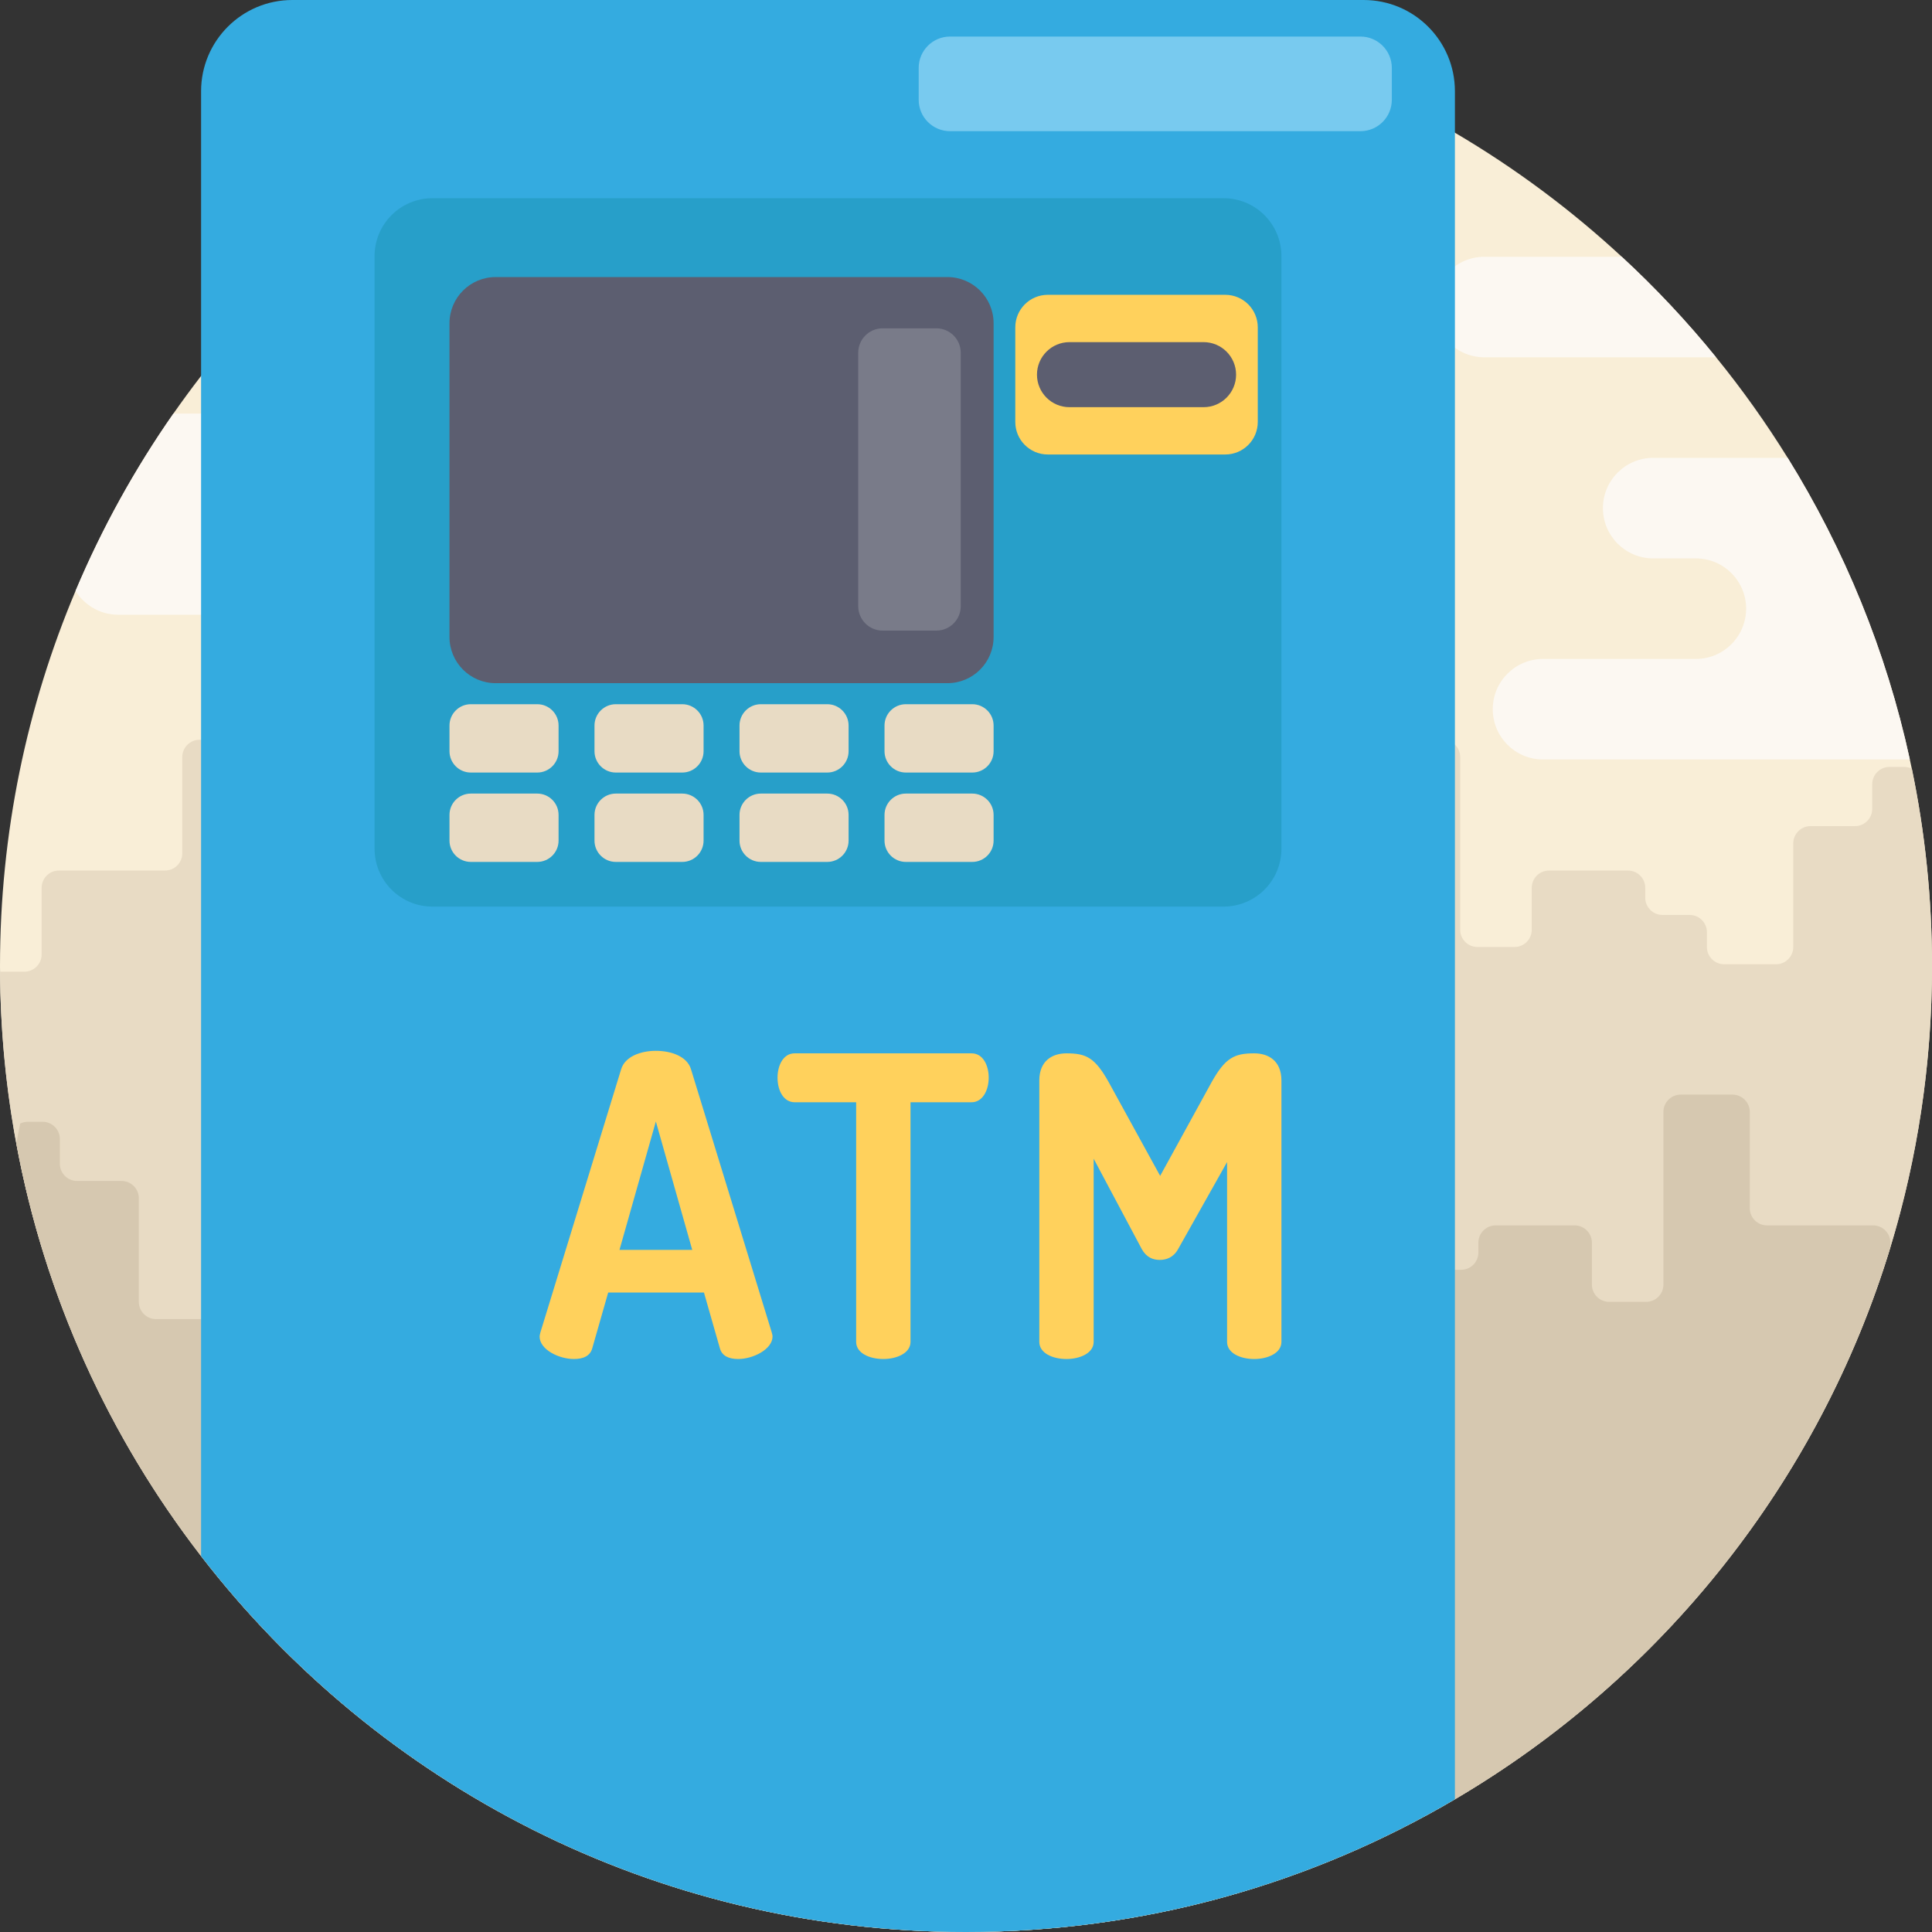 <?xml version="1.0" encoding="iso-8859-1"?>
<!-- Generator: Adobe Illustrator 19.0.0, SVG Export Plug-In . SVG Version: 6.00 Build 0)  -->
<svg version="1.1" id="Capa_1" xmlns="http://www.w3.org/2000/svg" xmlns:xlink="http://www.w3.org/1999/xlink" x="0px" y="0px"
	 viewBox="0 0 512 512" style="enable-background:new 0 0 512 512;" xml:space="preserve">
<rect x="0" y="0" width="512" height="512" fill="#333333" stroke="none"/>
<path style="fill:#F9EED7;" d="M512,256c0,25.924-3.856,50.949-11.024,74.522c-18.84,62.025-60.594,114.082-115.409,146.307
	C347.564,499.179,303.282,512,256,512c-82.505,0-155.899-39.027-202.71-99.631c-24.294-31.441-41.42-68.692-48.964-109.307
	c-2.748-14.775-4.221-30.009-4.315-45.558C0,257.003,0,256.502,0,256c0-35.255,7.126-68.848,20.02-99.401
	c7.011-16.635,15.726-32.371,25.934-46.989c2.372-3.385,4.817-6.719,7.335-9.979C100.101,39.027,173.495,0,256,0
	c47.282,0,91.564,12.821,129.567,35.171c15.924,9.362,30.741,20.396,44.22,32.872c8.944,8.265,17.303,17.168,24.994,26.645
	c6.875,8.443,13.208,17.345,18.975,26.645c15.026,24.242,26.122,51.19,32.371,79.935c0.178,0.815,0.355,1.63,0.522,2.445
	C510.161,220.588,512,238.08,512,256z"/>
<g>
	<path style="fill:#FCF8F2;" d="M454.781,94.689h-61.398c-3.678,0-7.011-1.494-9.425-3.897c-2.403-2.414-3.897-5.747-3.897-9.425
		c0-7.356,5.956-13.322,13.322-13.322h36.404C438.732,76.309,447.091,85.211,454.781,94.689z"/>
	<path style="fill:#FCF8F2;" d="M506.128,201.268h-97.207c-3.678,0-7.011-1.494-9.415-3.897c-2.414-2.414-3.908-5.747-3.908-9.425
		c0-7.356,5.966-13.322,13.322-13.322h40.5c3.678,0,7.011-1.494,9.415-3.897c2.414-2.414,3.908-5.747,3.908-9.425
		c0-7.356-5.966-13.322-13.322-13.322h-11.306c-3.678,0-7.011-1.494-9.415-3.897c-2.414-2.414-3.908-5.747-3.908-9.425
		c0-7.356,5.966-13.322,13.322-13.322h35.641C488.782,145.575,499.879,172.523,506.128,201.268z"/>
	<path style="fill:#FCF8F2;" d="M150.141,149.588c0,7.356-5.966,13.322-13.322,13.322H31.347c-3.678,0-7.011-1.494-9.425-3.908
		c-0.721-0.721-1.358-1.526-1.902-2.403c7.011-16.635,15.726-32.371,25.934-46.989h64.219c7.356,0,13.322,5.966,13.322,13.322v0.01
		c0,3.678,1.494,7.011,3.897,9.415c2.414,2.414,5.747,3.908,9.425,3.908c3.678,0,7.011,1.484,9.425,3.897
		C148.647,142.576,150.141,145.899,150.141,149.588z"/>
</g>
<path style="fill:#E8DBC4;" d="M512,256c0,94.104-50.772,176.347-126.433,220.829C347.564,499.179,303.282,512,256,512
	c-82.505,0-155.899-39.027-202.71-99.631C20.156,369.486,0.345,315.799,0.01,257.505h6.447c2.529,0,4.577-2.048,4.577-4.577V235.28
	c0-2.529,2.048-4.577,4.577-4.577h28.118c2.529,0,4.577-2.048,4.577-4.577V200.62c0-2.518,2.048-4.577,4.577-4.577h13.73
	c2.529,0,4.577,2.058,4.577,4.577v45.767c0,2.529,2.048,4.577,4.577,4.577h9.801c2.529,0,4.577-2.048,4.577-4.577V235.28
	c0-2.529,2.048-4.577,4.577-4.577h20.929c2.529,0,4.577,2.048,4.577,4.577v2.612c0,2.529,2.048,4.577,4.577,4.577h7.189
	c2.529,0,4.577,2.048,4.577,4.577v3.918c0,2.529,2.048,4.577,4.577,4.577h13.73c2.529,0,4.577-2.048,4.577-4.577v-27.46
	c0-2.518,2.048-4.577,4.577-4.577h11.766c2.529,0,4.577-2.048,4.577-4.577v-6.531c0-2.529,2.048-4.577,4.577-4.577h3.929
	c2.529,0,4.577,2.048,4.577,4.577v7.189c0,2.56,2.09,4.618,4.66,4.577c2.497-0.052,4.493,2.079,4.493,4.577v7.847
	c0,2.529,2.048,4.577,4.577,4.577h9.801c2.529,0,4.577,2.048,4.577,4.577v9.801c0,2.529,2.048,4.577,4.577,4.577h18.965
	c2.529,0,4.577-2.048,4.577-4.577V214.35c0-2.518,2.048-4.577,4.577-4.577h5.224c2.529,0,4.577,2.058,4.577,4.577v38.045
	c0,2.821,2.299,5.11,5.12,5.11h10.021c2.821,0,5.12-2.288,5.12-5.11v-32.152c0-2.529,2.048-4.577,4.577-4.577h13.73
	c2.518,0,4.577,2.048,4.577,4.577v32.684c0,2.529,2.048,4.577,4.577,4.577h10.459c2.529,0,4.577-2.048,4.577-4.577V235.28
	c0-2.529,2.048-4.577,4.577-4.577h28.108c2.529,0,4.577-2.048,4.577-4.577V200.62c0-2.518,2.048-4.577,4.577-4.577h13.73
	c2.529,0,4.577,2.058,4.577,4.577v45.767c0,2.529,2.048,4.577,4.577,4.577h9.812c2.529,0,4.577-2.048,4.577-4.577V235.28
	c0-2.529,2.048-4.577,4.577-4.577h20.919c2.529,0,4.577,2.048,4.577,4.577v2.612c0,2.529,2.048,4.577,4.577,4.577h7.189
	c2.529,0,4.577,2.048,4.577,4.577v3.918c0,2.529,2.058,4.577,4.577,4.577h13.73c2.529,0,4.577-2.048,4.577-4.577v-27.46
	c0-2.518,2.058-4.577,4.577-4.577h11.776c2.529,0,4.577-2.048,4.577-4.577v-6.531c0-2.529,2.048-4.577,4.577-4.577h3.918
	c0.721,0,1.4,0.167,2.006,0.47C510.161,220.588,512,238.08,512,256z"/>
<path style="fill:#D6C8B0;" d="M500.976,329.32v1.202c-18.84,62.025-60.594,114.082-115.409,146.307
	C347.564,499.179,303.282,512,256,512c-82.505,0-155.899-39.027-202.71-99.631c-24.294-31.441-41.42-68.692-48.964-109.307
	c0.324-1.776,0.669-3.542,1.034-5.308c0.606-0.303,1.285-0.47,2.006-0.47h3.918c2.529,0,4.577,2.048,4.577,4.577v6.531
	c0,2.529,2.048,4.577,4.577,4.577h11.776c2.518,0,4.577,2.058,4.577,4.577v27.46c0,2.529,2.048,4.577,4.577,4.577h13.73
	c2.518,0,4.577-2.048,4.577-4.577v-3.918c0-2.529,2.048-4.577,4.577-4.577h7.189c2.529,0,4.577-2.048,4.577-4.577v-2.612
	c0-2.529,2.048-4.577,4.577-4.577h20.919c2.529,0,4.577,2.048,4.577,4.577v11.107c0,2.529,2.048,4.577,4.577,4.577h9.812
	c2.529,0,4.577-2.048,4.577-4.577v-45.767c0-2.518,2.048-4.577,4.577-4.577h13.73c2.529,0,4.577,2.058,4.577,4.577v25.506
	c0,2.529,2.048,4.577,4.577,4.577h28.108c2.529,0,4.577,2.048,4.577,4.577v17.648c0,2.529,2.048,4.577,4.577,4.577h10.459
	c2.529,0,4.577-2.048,4.577-4.577v-32.684c0-2.529,2.058-4.577,4.577-4.577h13.73c2.529,0,4.577,2.048,4.577,4.577v32.151
	c0,2.821,2.299,5.11,5.12,5.11h10.021c2.821,0,5.12-2.288,5.12-5.11v-38.045c0-2.518,2.048-4.577,4.577-4.577h5.224
	c2.529,0,4.577,2.058,4.577,4.577v36.613c0,2.529,2.048,4.577,4.577,4.577h18.965c2.529,0,4.577-2.048,4.577-4.577v-9.801
	c0-2.529,2.048-4.577,4.577-4.577h9.801c2.529,0,4.577-2.048,4.577-4.577v-7.847c0-2.497,1.996-4.629,4.493-4.577
	c2.57,0.042,4.66-2.017,4.66-4.577v-7.189c0-2.529,2.048-4.577,4.577-4.577h3.929c2.529,0,4.577,2.048,4.577,4.577v6.531
	c0,2.529,2.048,4.577,4.577,4.577h11.766c2.529,0,4.577,2.058,4.577,4.577v27.46c0,2.529,2.048,4.577,4.577,4.577h13.73
	c2.529,0,4.577-2.048,4.577-4.577v-3.918c0-2.529,2.048-4.577,4.577-4.577h7.189c2.529,0,4.577-2.048,4.577-4.577v-2.612
	c0-2.529,2.048-4.577,4.577-4.577h20.929c2.529,0,4.577,2.048,4.577,4.577v11.107c0,2.529,2.048,4.577,4.577,4.577h9.801
	c2.529,0,4.577-2.048,4.577-4.577v-45.766c0-2.518,2.048-4.577,4.577-4.577h13.73c2.529,0,4.577,2.058,4.577,4.577v25.506
	c0,2.529,2.048,4.577,4.577,4.577H496.4C498.928,324.744,500.976,326.792,500.976,329.32z"/>
<path style="fill:#34ABE0;" d="M385.567,24.179v452.65C347.564,499.179,303.282,512,256,512c-82.505,0-155.899-39.027-202.71-99.631
	V24.179C53.29,10.825,64.115,0,77.469,0h283.92C374.742,0,385.567,10.825,385.567,24.179z"/>
<path style="fill:#279FC9;" d="M324.251,240.261H114.606c-8.472,0-15.341-6.868-15.341-15.341V67.868
	c0-8.472,6.868-15.341,15.341-15.341h209.645c8.472,0,15.341,6.868,15.341,15.341V224.92
	C339.592,233.392,332.724,240.261,324.251,240.261z"/>
<path style="fill:#5C5E70;" d="M251.073,73.425H131.359c-6.76,0-12.241,5.48-12.241,12.241v83.143c0,6.76,5.48,12.241,12.241,12.241
	h119.714c6.76,0,12.241-5.48,12.241-12.241V85.666C263.314,78.905,257.834,73.425,251.073,73.425z"/>
<path style="fill:#FFD15C;" d="M324.702,120.445h-47.02c-4.761,0-8.62-3.86-8.62-8.62V86.747c0-4.761,3.86-8.62,8.62-8.62h47.02
	c4.761,0,8.62,3.86,8.62,8.62v25.078C333.322,116.586,329.463,120.445,324.702,120.445z"/>
<path style="fill:#5C5E70;" d="M318.955,107.907h-35.527c-4.761,0-8.62-3.86-8.62-8.62l0,0c0-4.761,3.86-8.62,8.62-8.62h35.527
	c4.761,0,8.62,3.86,8.62,8.62l0,0C327.576,104.047,323.716,107.907,318.955,107.907z"/>
<g>
	<path style="fill:#E8DBC4;" d="M142.373,186.622h-17.6c-3.123,0-5.654,2.532-5.654,5.654v6.802c0,3.123,2.532,5.654,5.654,5.654
		h17.6c3.123,0,5.654-2.532,5.654-5.654v-6.802C148.028,189.154,145.496,186.622,142.373,186.622z"/>
	<path style="fill:#E8DBC4;" d="M219.231,186.622h-17.6c-3.123,0-5.654,2.532-5.654,5.654v6.802c0,3.123,2.532,5.654,5.654,5.654
		h17.6c3.123,0,5.654-2.532,5.654-5.654v-6.802C224.885,189.154,222.353,186.622,219.231,186.622z"/>
	<path style="fill:#E8DBC4;" d="M180.802,186.622h-17.6c-3.123,0-5.654,2.532-5.654,5.654v6.802c0,3.123,2.532,5.654,5.654,5.654
		h17.6c3.123,0,5.654-2.532,5.654-5.654v-6.802C186.456,189.154,183.925,186.622,180.802,186.622z"/>
	<path style="fill:#E8DBC4;" d="M257.66,186.622h-17.6c-3.123,0-5.654,2.532-5.654,5.654v6.802c0,3.123,2.532,5.654,5.654,5.654
		h17.6c3.123,0,5.654-2.532,5.654-5.654v-6.802C263.314,189.154,260.782,186.622,257.66,186.622z"/>
	<path style="fill:#E8DBC4;" d="M142.373,210.307h-17.6c-3.123,0-5.654,2.532-5.654,5.654v6.802c0,3.123,2.532,5.654,5.654,5.654
		h17.6c3.123,0,5.654-2.532,5.654-5.654v-6.802C148.028,212.838,145.496,210.307,142.373,210.307z"/>
	<path style="fill:#E8DBC4;" d="M219.231,210.307h-17.6c-3.123,0-5.654,2.532-5.654,5.654v6.802c0,3.123,2.532,5.654,5.654,5.654
		h17.6c3.123,0,5.654-2.532,5.654-5.654v-6.802C224.885,212.838,222.353,210.307,219.231,210.307z"/>
	<path style="fill:#E8DBC4;" d="M180.802,210.307h-17.6c-3.123,0-5.654,2.532-5.654,5.654v6.802c0,3.123,2.532,5.654,5.654,5.654
		h17.6c3.123,0,5.654-2.532,5.654-5.654v-6.802C186.456,212.838,183.925,210.307,180.802,210.307z"/>
	<path style="fill:#E8DBC4;" d="M257.66,210.307h-17.6c-3.123,0-5.654,2.532-5.654,5.654v6.802c0,3.123,2.532,5.654,5.654,5.654
		h17.6c3.123,0,5.654-2.532,5.654-5.654v-6.802C263.314,212.838,260.782,210.307,257.66,210.307z"/>
</g>
<path style="fill:#797B89;" d="M248.132,87.009h-14.218c-3.576,0-6.475,2.899-6.475,6.475v67.159c0,3.576,2.899,6.475,6.475,6.475
	h14.218c3.576,0,6.475-2.899,6.475-6.475V93.484C254.607,89.907,251.708,87.009,248.132,87.009z"/>
<g>
	<path style="fill:#FFD15C;" d="M143.001,354.17c0-0.222,0.111-0.665,0.222-1.108l21.389-69.706
		c0.997-3.324,5.097-4.877,9.198-4.877c4.211,0,8.311,1.552,9.309,4.877l21.389,69.706c0.111,0.443,0.222,0.776,0.222,1.108
		c0,3.436-5.209,5.984-9.087,5.984c-2.438,0-4.322-0.776-4.877-2.881l-4.21-14.739h-25.38l-4.211,14.739
		c-0.554,2.105-2.438,2.881-4.877,2.881C148.208,360.155,143.001,357.717,143.001,354.17z M183.451,331.231l-9.641-34.022
		l-9.641,34.022H183.451z"/>
	<path style="fill:#FFD15C;" d="M257.476,279.144c3.103,0,4.543,3.324,4.543,6.427c0,3.436-1.662,6.539-4.543,6.539h-16.18v63.501
		c0,2.993-3.657,4.543-7.204,4.543c-3.657,0-7.204-1.551-7.204-4.543v-63.501h-16.29c-2.881,0-4.543-2.993-4.543-6.539
		c0-3.103,1.44-6.427,4.543-6.427H257.476z"/>
	<path style="fill:#FFD15C;" d="M312.22,331.009c-1.219,2.217-3.103,2.881-4.877,2.881c-1.773,0-3.546-0.665-4.766-2.881
		l-12.745-23.936v48.54c0,2.993-3.656,4.543-7.202,4.543c-3.657,0-7.204-1.551-7.204-4.543v-69.263c0-5.32,3.546-7.204,7.204-7.204
		c5.209,0,7.536,1.108,11.193,7.647l13.631,24.824l13.63-24.824c3.657-6.539,6.096-7.647,11.304-7.647
		c3.657,0,7.204,1.884,7.204,7.204v69.263c0,2.993-3.657,4.543-7.204,4.543c-3.656,0-7.202-1.551-7.202-4.543v-47.654
		L312.22,331.009z"/>
</g>
<path style="fill:#78CAEF;" d="M360.533,34.764H251.778c-4.593,0-8.316-3.723-8.316-8.316v-8.445c0-4.593,3.723-8.316,8.316-8.316
	h108.755c4.593,0,8.316,3.723,8.316,8.316v8.445C368.849,31.041,365.126,34.764,360.533,34.764z"/>
<g>
</g>
<g>
</g>
<g>
</g>
<g>
</g>
<g>
</g>
<g>
</g>
<g>
</g>
<g>
</g>
<g>
</g>
<g>
</g>
<g>
</g>
<g>
</g>
<g>
</g>
<g>
</g>
<g>
</g>
</svg>
